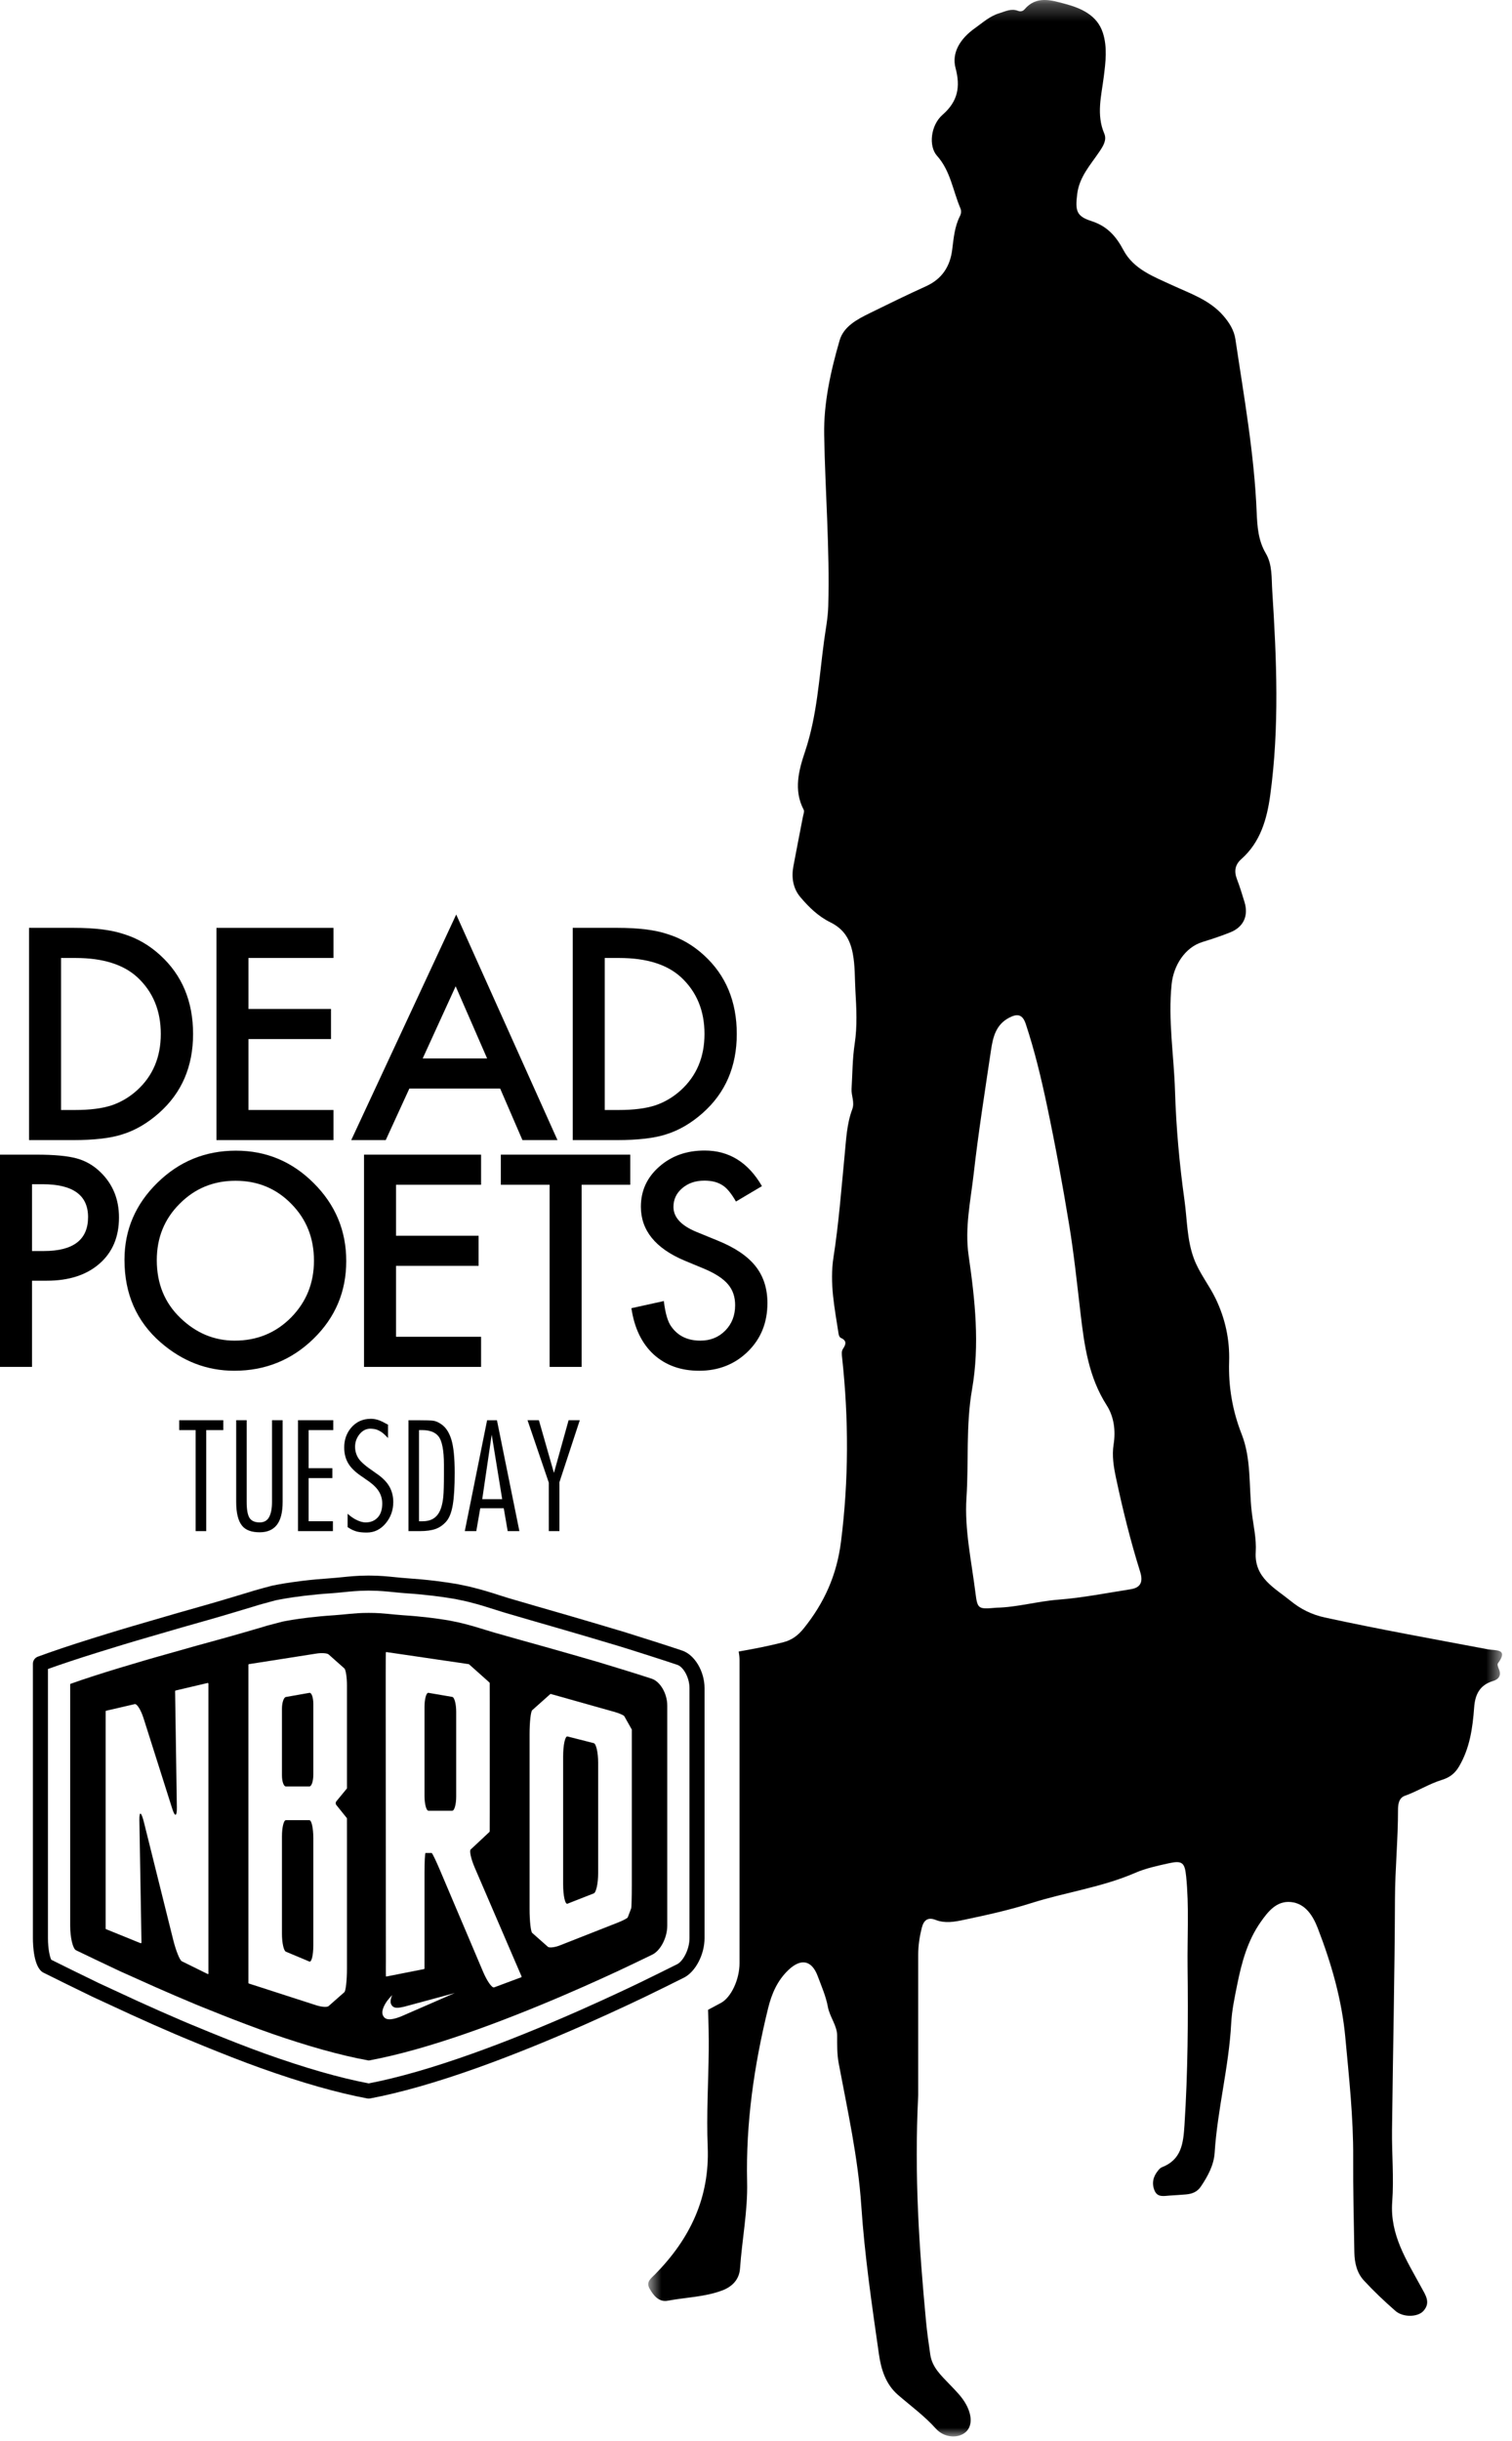 <?xml version="1.0" encoding="UTF-8"?>
<svg width="88px" height="142px" viewBox="0 0 88 142" version="1.1" xmlns="http://www.w3.org/2000/svg" xmlns:xlink="http://www.w3.org/1999/xlink">
    <!-- Generator: Sketch 42 (36781) - http://www.bohemiancoding.com/sketch -->
    <title>sticker_deadpoets_black</title>
    <desc>Created with Sketch.</desc>
    <defs>
        <polygon id="path-1" points="0.729 0.268 50.423 0.268 50.423 142 0.729 142 0.729 0.268"></polygon>
    </defs>
    <g id="Page-1" stroke="none" stroke-width="1" fill="none" fill-rule="evenodd">
        <g id="stickers-white" transform="translate(-557, -189)">
            <g id="sticker_deadpoets_black" transform="translate(557, 188)">
                <path d="M3.552,65.57 L4.392,65.57 C5.229,65.57 5.924,65.483 6.479,65.306 C7.033,65.121 7.534,64.825 7.982,64.419 C8.899,63.583 9.358,62.492 9.358,61.148 C9.358,59.794 8.905,58.697 7.998,57.853 C7.183,57.102 5.98,56.727 4.392,56.727 L3.552,56.727 L3.552,65.57 Z M1.689,67.322 L1.689,54.974 L4.28,54.974 C5.522,54.974 6.502,55.097 7.222,55.343 C7.995,55.583 8.697,55.99 9.325,56.566 C10.6,57.728 11.237,59.257 11.237,61.148 C11.237,63.047 10.573,64.582 9.245,65.754 C8.579,66.341 7.881,66.749 7.151,66.978 C6.468,67.207 5.5,67.322 4.247,67.322 L1.689,67.322 Z" id="Fill-1" fill="#000000"></path>
                <polygon id="Fill-3" fill="#000000" points="19.41 56.726 14.46 56.726 14.46 59.693 19.265 59.693 19.265 61.444 14.46 61.444 14.46 65.57 19.41 65.57 19.41 67.322 12.597 67.322 12.597 54.975 19.41 54.975"></polygon>
                <path d="M28.351,62.572 L26.52,58.374 L24.601,62.572 L28.351,62.572 Z M29.11,64.323 L23.825,64.323 L22.45,67.322 L20.442,67.322 L26.552,54.199 L32.446,67.322 L30.407,67.322 L29.11,64.323 Z" id="Fill-5" fill="#000000"></path>
                <path d="M35.196,65.57 L36.036,65.57 C36.873,65.57 37.568,65.483 38.123,65.306 C38.677,65.121 39.178,64.825 39.626,64.419 C40.543,63.583 41.002,62.492 41.002,61.148 C41.002,59.794 40.549,58.697 39.642,57.853 C38.827,57.102 37.624,56.727 36.036,56.727 L35.196,56.727 L35.196,65.57 Z M33.333,67.322 L33.333,54.974 L35.924,54.974 C37.166,54.974 38.146,55.097 38.866,55.343 C39.639,55.583 40.341,55.99 40.969,56.566 C42.244,57.728 42.881,59.257 42.881,61.148 C42.881,63.047 42.217,64.582 40.889,65.754 C40.223,66.341 39.525,66.749 38.795,66.978 C38.112,67.207 37.144,67.322 35.891,67.322 L33.333,67.322 Z" id="Fill-7" fill="#000000"></path>
                <path d="M1.863,73.774 L2.558,73.774 C4.27,73.774 5.126,73.116 5.126,71.799 C5.126,70.524 4.243,69.888 2.478,69.888 L1.863,69.888 L1.863,73.774 Z M1.863,75.501 L1.863,80.515 L0,80.515 L0,68.168 L2.111,68.168 C3.145,68.168 3.926,68.24 4.454,68.384 C4.987,68.528 5.456,68.8 5.861,69.2 C6.57,69.893 6.925,70.767 6.925,71.823 C6.925,72.953 6.547,73.849 5.789,74.51 C5.032,75.171 4.011,75.501 2.726,75.501 L1.863,75.501 Z" id="Fill-9" fill="#000000"></path>
                <path d="M9.125,74.305 C9.125,75.669 9.583,76.79 10.5,77.669 C11.412,78.548 12.465,78.987 13.659,78.987 C14.954,78.987 16.047,78.54 16.937,77.645 C17.828,76.74 18.273,75.637 18.273,74.337 C18.273,73.021 17.833,71.919 16.953,71.029 C16.079,70.135 14.997,69.687 13.707,69.687 C12.422,69.687 11.337,70.135 10.452,71.029 C9.567,71.913 9.125,73.005 9.125,74.305 M7.245,74.285 C7.245,72.547 7.883,71.055 9.156,69.807 C10.426,68.559 11.95,67.936 13.73,67.936 C15.49,67.936 16.999,68.565 18.257,69.823 C19.521,71.081 20.152,72.593 20.152,74.357 C20.152,76.132 19.518,77.638 18.249,78.875 C16.975,80.117 15.437,80.739 13.635,80.739 C12.041,80.739 10.609,80.187 9.341,79.083 C7.943,77.862 7.245,76.263 7.245,74.285" id="Fill-11" fill="#000000"></path>
                <polygon id="Fill-13" fill="#000000" points="27.999 69.919 23.049 69.919 23.049 72.886 27.854 72.886 27.854 74.637 23.049 74.637 23.049 78.763 27.999 78.763 27.999 80.515 21.186 80.515 21.186 68.168 27.999 68.168"></polygon>
                <polygon id="Fill-15" fill="#000000" points="33.852 69.919 33.852 80.515 31.988 80.515 31.988 69.919 29.149 69.919 29.149 68.168 36.682 68.168 36.682 69.919"></polygon>
                <path d="M44.346,69.999 L42.834,70.895 C42.552,70.404 42.283,70.084 42.027,69.935 C41.76,69.765 41.416,69.679 40.995,69.679 C40.478,69.679 40.048,69.826 39.707,70.119 C39.367,70.407 39.196,70.77 39.196,71.207 C39.196,71.811 39.644,72.296 40.539,72.664 L41.771,73.168 C42.773,73.574 43.506,74.068 43.97,74.653 C44.434,75.237 44.665,75.953 44.665,76.801 C44.665,77.937 44.286,78.876 43.53,79.618 C42.768,80.365 41.822,80.739 40.691,80.739 C39.619,80.739 38.735,80.42 38.036,79.783 C37.349,79.146 36.919,78.251 36.748,77.1 L38.636,76.684 C38.721,77.409 38.87,77.911 39.083,78.187 C39.468,78.721 40.028,78.987 40.763,78.987 C41.344,78.987 41.826,78.793 42.21,78.404 C42.594,78.015 42.786,77.522 42.786,76.926 C42.786,76.686 42.753,76.466 42.686,76.267 C42.619,76.066 42.516,75.883 42.374,75.715 C42.233,75.547 42.05,75.39 41.826,75.244 C41.603,75.097 41.336,74.957 41.027,74.824 L39.835,74.329 C38.146,73.615 37.3,72.57 37.3,71.196 C37.3,70.269 37.655,69.494 38.364,68.871 C39.073,68.242 39.955,67.928 41.011,67.928 C42.435,67.928 43.546,68.618 44.346,69.999" id="Fill-17" fill="#000000"></path>
                <polygon id="Fill-19" fill="#000000" points="12.997 84.192 12.004 84.192 12.004 90.068 11.386 90.068 11.386 84.192 10.431 84.192 10.431 83.617 12.997 83.617"></polygon>
                <path d="M16.45,88.366 C16.45,88.971 16.338,89.417 16.114,89.705 C15.889,89.992 15.556,90.136 15.113,90.136 C14.65,90.136 14.313,90.015 14.105,89.773 C13.865,89.495 13.746,89.024 13.746,88.359 L13.746,83.617 L14.357,83.617 L14.357,88.365 C14.357,88.819 14.413,89.132 14.525,89.303 C14.638,89.475 14.833,89.561 15.113,89.561 C15.368,89.561 15.552,89.458 15.663,89.251 C15.775,89.044 15.831,88.751 15.831,88.372 L15.831,83.617 L16.45,83.617 L16.45,88.366 Z" id="Fill-21" fill="#000000"></path>
                <polygon id="Fill-23" fill="#000000" points="19.398 84.192 17.962 84.192 17.962 86.408 19.344 86.408 19.344 86.983 17.962 86.983 17.962 89.493 19.376 89.493 19.376 90.068 17.343 90.068 17.343 83.617 19.398 83.617"></polygon>
                <path d="M22.889,88.374 C22.889,88.843 22.746,89.251 22.461,89.599 C22.16,89.967 21.789,90.151 21.346,90.151 C21.107,90.151 20.913,90.131 20.766,90.091 C20.618,90.051 20.481,89.991 20.353,89.911 L20.231,89.835 L20.231,89.055 L20.307,89.122 C20.429,89.226 20.554,89.313 20.682,89.382 C20.901,89.501 21.102,89.561 21.285,89.561 C21.571,89.561 21.802,89.467 21.98,89.278 C22.159,89.089 22.247,88.816 22.247,88.458 C22.247,88.166 22.16,87.902 21.988,87.666 C21.835,87.459 21.596,87.25 21.27,87.039 L21.132,86.94 C20.766,86.704 20.498,86.464 20.33,86.223 C20.131,85.936 20.033,85.596 20.033,85.203 C20.033,84.76 20.164,84.38 20.429,84.062 C20.725,83.71 21.112,83.534 21.59,83.534 C21.753,83.534 21.921,83.567 22.095,83.632 C22.212,83.678 22.339,83.741 22.477,83.821 L22.583,83.874 L22.583,84.653 L22.431,84.5 C22.324,84.393 22.219,84.311 22.118,84.254 C21.991,84.183 21.877,84.141 21.778,84.128 C21.678,84.115 21.606,84.109 21.56,84.109 C21.311,84.109 21.099,84.216 20.926,84.43 C20.753,84.645 20.666,84.888 20.666,85.16 C20.666,85.407 20.733,85.633 20.865,85.837 C20.997,86.041 21.3,86.302 21.774,86.62 L21.866,86.687 C22.202,86.91 22.452,87.146 22.615,87.398 C22.797,87.681 22.889,88.006 22.889,88.374" id="Fill-25" fill="#000000"></path>
                <path d="M25.837,86.726 L25.837,86.211 C25.837,85.36 25.728,84.803 25.509,84.54 C25.316,84.309 25.005,84.192 24.577,84.192 L24.386,84.192 L24.386,89.494 L24.6,89.494 C24.997,89.494 25.292,89.36 25.485,89.093 C25.649,88.871 25.753,88.531 25.799,88.072 C25.824,87.825 25.837,87.376 25.837,86.726 M26.464,86.681 C26.464,87.477 26.427,88.096 26.353,88.537 C26.279,88.978 26.152,89.301 25.975,89.505 C25.796,89.709 25.59,89.854 25.356,89.94 C25.121,90.025 24.814,90.068 24.432,90.068 L23.774,90.068 L23.774,83.618 L24.279,83.618 C24.777,83.618 25.095,83.628 25.23,83.648 C25.364,83.668 25.514,83.734 25.677,83.845 C25.941,84.021 26.139,84.32 26.269,84.741 C26.399,85.162 26.464,85.808 26.464,86.681" id="Fill-27" fill="#000000"></path>
                <path d="M29.228,88.208 L28.618,84.457 L28.067,88.208 L29.228,88.208 Z M30.229,90.068 L29.548,90.068 L29.319,88.737 L27.951,88.737 L27.721,90.068 L27.051,90.068 L28.35,83.618 L28.923,83.618 L30.229,90.068 Z" id="Fill-29" fill="#000000"></path>
                <polygon id="Fill-31" fill="#000000" points="33.744 83.617 32.559 87.224 32.559 90.068 31.941 90.068 31.94 87.247 30.703 83.617 31.365 83.618 32.24 86.682 33.093 83.617"></polygon>
                <g id="Group-35" transform="translate(37, 0.732)">
                    <mask id="mask-2" fill="white">
                        <use xlink:href="#path-1"></use>
                    </mask>
                    <g id="Clip-34"></g>
                    <path d="M28.801,92.718 C27.407,92.935 26.017,93.213 24.614,93.322 C23.379,93.417 22.185,93.768 20.996,93.791 C19.943,93.88 19.892,93.886 19.774,92.942 C19.544,91.097 19.129,89.229 19.249,87.401 C19.386,85.3 19.21,83.176 19.573,81.097 C20.03,78.478 19.748,75.891 19.375,73.308 C19.142,71.694 19.489,70.135 19.668,68.565 C19.94,66.161 20.32,63.769 20.675,61.374 C20.787,60.617 20.953,59.874 21.739,59.467 C22.231,59.212 22.519,59.285 22.702,59.838 C23.218,61.393 23.599,62.985 23.936,64.582 C24.422,66.883 24.846,69.199 25.227,71.52 C25.506,73.221 25.686,74.939 25.886,76.651 C26.106,78.523 26.355,80.368 27.411,82.017 C27.833,82.676 27.942,83.487 27.813,84.296 C27.709,84.95 27.817,85.597 27.951,86.233 C28.342,88.072 28.792,89.896 29.355,91.69 C29.534,92.262 29.416,92.622 28.801,92.718 M50.18,97.027 C50.83,96.156 50.016,96.29 49.606,96.213 C46.432,95.614 43.253,95.045 40.097,94.358 C39.345,94.194 38.701,93.872 38.124,93.402 C37.191,92.641 35.992,92.058 36.085,90.555 C36.134,89.764 35.942,88.994 35.852,88.217 C35.678,86.707 35.836,85.151 35.265,83.695 C34.733,82.338 34.491,80.94 34.536,79.481 C34.576,78.207 34.316,76.994 33.762,75.832 C33.376,75.022 32.797,74.329 32.482,73.471 C32.077,72.37 32.096,71.222 31.939,70.094 C31.644,67.983 31.451,65.848 31.387,63.733 C31.324,61.661 30.972,59.595 31.192,57.504 C31.302,56.45 31.952,55.384 32.98,55.066 C33.534,54.895 34.088,54.714 34.625,54.495 C35.382,54.185 35.672,53.53 35.432,52.744 C35.295,52.294 35.158,51.843 34.99,51.405 C34.817,50.951 34.879,50.57 35.243,50.246 C36.361,49.259 36.738,47.912 36.928,46.528 C37.47,42.572 37.301,38.599 37.046,34.633 C36.999,33.903 37.06,33.117 36.672,32.461 C36.228,31.708 36.174,30.893 36.14,30.072 C36.001,26.678 35.399,23.343 34.901,19.994 C34.823,19.478 34.548,19.038 34.2,18.636 C33.401,17.714 32.278,17.347 31.225,16.859 C30.144,16.359 28.978,15.935 28.385,14.817 C27.95,13.998 27.429,13.418 26.516,13.126 C25.634,12.843 25.58,12.512 25.693,11.567 C25.813,10.557 26.462,9.869 26.983,9.095 C27.204,8.767 27.431,8.414 27.269,8.036 C26.798,6.936 27.102,5.836 27.239,4.748 C27.35,3.876 27.457,3.002 27.185,2.17 C26.849,1.146 25.928,0.743 24.98,0.49 C24.172,0.274 23.315,0.005 22.626,0.815 C22.531,0.926 22.385,0.951 22.253,0.9 C21.856,0.744 21.522,0.928 21.155,1.039 C20.599,1.208 20.203,1.581 19.748,1.903 C18.903,2.501 18.372,3.318 18.615,4.231 C18.905,5.32 18.749,6.167 17.861,6.943 C17.154,7.56 17.038,8.776 17.535,9.331 C18.322,10.208 18.457,11.356 18.893,12.377 C18.956,12.524 18.947,12.687 18.871,12.836 C18.557,13.45 18.504,14.123 18.419,14.792 C18.295,15.776 17.822,16.501 16.889,16.923 C15.787,17.422 14.699,17.954 13.613,18.488 C12.88,18.849 12.1,19.258 11.864,20.075 C11.347,21.864 10.934,23.708 10.968,25.567 C11.027,28.882 11.298,32.191 11.206,35.514 C11.187,36.218 11.051,36.885 10.96,37.564 C10.671,39.712 10.558,41.883 9.859,43.973 C9.497,45.052 9.17,46.224 9.777,47.375 C9.828,47.47 9.759,47.634 9.734,47.764 C9.548,48.734 9.353,49.701 9.174,50.672 C9.055,51.32 9.158,51.953 9.581,52.454 C10.071,53.033 10.615,53.568 11.319,53.916 C12.058,54.282 12.455,54.826 12.629,55.715 C12.774,56.458 12.743,57.177 12.786,57.903 C12.845,58.929 12.901,59.957 12.743,60.991 C12.612,61.853 12.614,62.736 12.562,63.609 C12.538,64.008 12.757,64.389 12.6,64.804 C12.281,65.655 12.248,66.556 12.16,67.449 C11.967,69.435 11.818,71.429 11.511,73.398 C11.272,74.929 11.583,76.383 11.807,77.861 C11.82,77.944 11.865,78.061 11.928,78.089 C12.276,78.243 12.256,78.448 12.068,78.722 C11.963,78.875 11.992,79.064 12.012,79.246 C12.401,82.819 12.399,86.376 11.946,89.957 C11.699,91.901 10.972,93.512 9.777,94.995 C9.449,95.4 9.096,95.67 8.588,95.801 C7.73,96.021 6.863,96.188 5.992,96.34 C6.021,96.502 6.041,96.666 6.041,96.83 L6.041,98.655 L6.041,102.102 L6.041,103.927 L6.041,107.375 L6.041,109.199 L6.041,112.647 L6.041,114.471 C6.041,115.419 5.555,116.458 4.961,116.78 C4.761,116.888 4.494,117.031 4.209,117.183 C4.237,117.974 4.258,118.766 4.249,119.561 C4.228,121.423 4.113,123.289 4.189,125.147 C4.31,128.116 3.154,130.509 1.13,132.564 C0.887,132.81 0.583,133.003 0.807,133.403 C1.036,133.813 1.359,134.198 1.858,134.105 C2.913,133.906 4.003,133.892 5.027,133.51 C5.641,133.282 6.027,132.847 6.07,132.23 C6.186,130.551 6.523,128.888 6.483,127.202 C6.403,123.765 6.891,120.402 7.708,117.077 C7.914,116.239 8.25,115.466 8.898,114.855 C9.622,114.173 10.247,114.297 10.591,115.22 C10.81,115.809 11.071,116.395 11.182,117.006 C11.291,117.602 11.721,118.097 11.723,118.677 C11.724,119.217 11.712,119.752 11.811,120.281 C12.327,123.034 12.939,125.77 13.128,128.578 C13.322,131.466 13.741,134.329 14.151,137.192 C14.28,138.097 14.545,138.959 15.261,139.581 C16.006,140.226 16.801,140.802 17.468,141.546 C17.955,142.088 18.752,142.123 19.184,141.765 C19.577,141.44 19.597,140.826 19.238,140.156 C18.991,139.694 18.618,139.338 18.262,138.964 C17.785,138.463 17.253,137.984 17.144,137.245 C17.046,136.58 16.952,135.913 16.89,135.244 C16.499,131.063 16.205,126.878 16.44,122.156 C16.44,119.778 16.439,116.883 16.44,113.987 C16.44,113.446 16.521,112.915 16.656,112.39 C16.768,111.955 17.017,111.782 17.451,111.951 C18.004,112.166 18.541,112.067 19.102,111.948 C20.417,111.67 21.728,111.385 23.011,110.977 C25.017,110.341 27.125,110.059 29.075,109.213 C29.687,108.948 30.358,108.806 31.012,108.66 C31.816,108.481 31.954,108.621 32.035,109.421 C32.212,111.168 32.098,112.919 32.118,114.668 C32.155,117.742 32.136,120.813 31.938,123.885 C31.869,124.95 31.768,125.899 30.619,126.343 C30.54,126.373 30.472,126.449 30.415,126.516 C30.115,126.87 30.015,127.277 30.2,127.706 C30.375,128.11 30.752,128.008 31.083,127.987 C31.398,127.968 31.711,127.947 32.024,127.921 C32.372,127.891 32.677,127.779 32.886,127.47 C33.295,126.868 33.647,126.216 33.694,125.497 C33.857,122.964 34.525,120.498 34.657,117.96 C34.697,117.202 34.86,116.447 35.01,115.7 C35.268,114.424 35.605,113.172 36.367,112.083 C36.802,111.462 37.299,110.832 38.128,110.912 C38.983,110.994 39.422,111.728 39.695,112.433 C40.488,114.484 41.098,116.6 41.3,118.794 C41.514,121.116 41.77,123.438 41.757,125.779 C41.747,127.618 41.792,129.459 41.825,131.298 C41.836,131.893 41.969,132.484 42.377,132.925 C42.955,133.55 43.575,134.139 44.217,134.699 C44.652,135.08 45.508,135.069 45.84,134.704 C46.287,134.213 45.969,133.782 45.713,133.309 C44.871,131.756 43.884,130.269 44.029,128.345 C44.132,126.963 44.001,125.564 44.017,124.173 C44.069,119.684 44.172,115.197 44.189,110.708 C44.196,108.977 44.369,107.257 44.366,105.528 C44.366,105.206 44.428,104.851 44.764,104.732 C45.504,104.47 46.174,104.036 46.913,103.809 C47.396,103.661 47.69,103.416 47.924,103.016 C48.544,101.958 48.711,100.785 48.797,99.593 C48.849,98.863 49.11,98.294 49.877,98.063 C50.23,97.957 50.403,97.731 50.23,97.343 C50.187,97.246 50.135,97.087 50.18,97.027" id="Fill-33" fill="#000000" mask="url(#mask-2)"></path>
                </g>
                <path d="M26.321,99.712 C26.194,99.69 25.987,99.655 25.86,99.633 C25.733,99.611 25.526,99.576 25.399,99.554 C25.272,99.532 25.065,99.497 24.938,99.475 C24.811,99.454 24.707,99.824 24.707,100.298 L24.707,102.023 L24.707,103.747 L24.707,105.471 C24.707,105.945 24.811,106.334 24.938,106.334 L25.399,106.334 L25.86,106.334 L26.321,106.334 C26.448,106.334 26.551,105.963 26.551,105.511 L26.551,103.865 L26.551,102.22 L26.551,100.574 C26.551,100.122 26.448,99.733 26.321,99.712" id="Fill-36" fill="#000000"></path>
                <path d="M16.638,104.922 L17.095,104.922 L17.551,104.922 L18.007,104.922 C18.133,104.922 18.236,104.613 18.236,104.236 L18.236,102.864 L18.236,101.493 L18.236,100.121 C18.236,99.744 18.133,99.453 18.007,99.476 C17.882,99.498 17.677,99.534 17.551,99.556 C17.425,99.578 17.22,99.614 17.095,99.637 C16.969,99.659 16.763,99.695 16.638,99.717 C16.513,99.739 16.41,100.048 16.41,100.403 L16.41,101.694 L16.41,102.985 L16.41,104.276 C16.41,104.631 16.513,104.922 16.638,104.922" id="Fill-38" fill="#000000"></path>
                <path d="M18.007,106.882 L17.551,106.882 L17.094,106.882 L16.638,106.882 C16.512,106.882 16.41,107.307 16.41,107.826 L16.41,109.715 L16.41,111.603 L16.41,113.492 C16.41,114.011 16.512,114.479 16.638,114.532 C16.763,114.585 16.969,114.671 17.094,114.724 C17.22,114.776 17.425,114.862 17.551,114.915 C17.676,114.968 17.882,115.054 18.007,115.107 C18.132,115.159 18.236,114.735 18.236,114.162 L18.236,112.082 L18.236,110.002 L18.236,107.922 C18.236,107.35 18.132,106.882 18.007,106.882" id="Fill-40" fill="#000000"></path>
                <path d="M22.461,115.637 C22.461,115.657 22.461,115.658 22.461,115.637" id="Fill-42" fill="#000000"></path>
                <path d="M34.558,102.402 C34.418,102.366 34.189,102.308 34.049,102.272 C33.909,102.236 33.68,102.178 33.539,102.143 C33.399,102.107 33.17,102.049 33.03,102.013 C32.89,101.978 32.775,102.505 32.775,103.185 L32.775,105.658 L32.775,108.131 L32.775,110.604 C32.775,111.284 32.89,111.796 33.03,111.741 C33.17,111.686 33.399,111.596 33.539,111.541 C33.68,111.486 33.909,111.397 34.049,111.341 C34.189,111.287 34.418,111.197 34.558,111.142 C34.698,111.087 34.813,110.56 34.813,109.97 L34.813,107.826 L34.813,105.682 L34.813,103.539 C34.813,102.949 34.698,102.438 34.558,102.402" id="Fill-44" fill="#000000"></path>
                <path d="M36.772,102.941 L36.772,105.445 L36.772,105.516 L36.772,108.02 L36.772,108.09 L36.772,110.595 L36.772,110.665 C36.772,111.354 36.756,111.957 36.738,112.006 C36.719,112.054 36.689,112.134 36.67,112.183 C36.652,112.232 36.621,112.312 36.603,112.36 C36.584,112.409 36.554,112.489 36.535,112.537 C36.517,112.586 36.251,112.725 35.943,112.846 C35.637,112.966 35.135,113.164 34.828,113.285 C34.521,113.406 34.019,113.603 33.712,113.724 C33.406,113.845 32.904,114.043 32.597,114.163 C32.29,114.284 31.971,114.322 31.887,114.248 C31.803,114.174 31.667,114.053 31.583,113.979 C31.499,113.904 31.362,113.783 31.278,113.709 C31.195,113.635 31.058,113.514 30.974,113.44 C30.891,113.366 30.822,112.741 30.822,112.053 L30.822,111.386 L30.822,108.882 L30.822,108.215 L30.822,105.711 L30.822,105.045 L30.822,102.54 L30.822,101.874 C30.822,101.185 30.891,100.561 30.974,100.486 C31.058,100.411 31.195,100.289 31.278,100.215 C31.362,100.14 31.499,100.018 31.583,99.943 C31.666,99.869 31.803,99.747 31.887,99.672 C31.971,99.598 32.039,99.537 32.039,99.537 L32.04,99.537 C32.04,99.537 32.278,99.604 32.569,99.685 C32.86,99.767 33.336,99.901 33.627,99.983 C33.918,100.065 34.395,100.199 34.686,100.281 C34.977,100.363 35.454,100.497 35.745,100.579 C36.036,100.661 36.301,100.776 36.335,100.835 C36.368,100.894 36.422,100.99 36.455,101.049 C36.488,101.108 36.543,101.204 36.576,101.263 C36.609,101.322 36.664,101.419 36.697,101.478 C36.73,101.536 36.757,101.585 36.757,101.585 C36.759,101.587 36.76,101.588 36.761,101.589 C36.762,101.59 36.766,101.596 36.767,101.597 C36.767,101.599 36.77,101.604 36.77,101.606 C36.771,101.608 36.772,101.614 36.772,101.615 L36.772,102.871 L36.772,102.941 Z M30.355,115.998 C30.355,116 30.352,116.006 30.351,116.008 C30.35,116.01 30.346,116.015 30.344,116.017 C30.343,116.018 30.338,116.022 30.336,116.023 C30.335,116.024 30.328,116.027 30.327,116.027 C30.325,116.028 30.318,116.029 30.316,116.03 C30.314,116.03 30.212,116.067 30.09,116.113 C29.968,116.158 29.769,116.233 29.647,116.278 C29.524,116.324 29.324,116.398 29.203,116.444 C29.081,116.489 28.88,116.564 28.758,116.609 C28.636,116.655 28.348,116.248 28.117,115.704 C27.887,115.161 27.509,114.272 27.279,113.729 C27.048,113.186 26.671,112.297 26.44,111.754 C26.21,111.211 25.833,110.321 25.602,109.778 C25.372,109.235 25.156,108.791 25.123,108.791 L25.004,108.791 L24.885,108.791 L24.766,108.791 C24.733,108.791 24.707,109.315 24.707,109.956 L24.707,112.286 L24.707,112.57 L24.707,112.581 L24.707,112.866 L24.707,114.338 C24.707,114.979 24.707,115.507 24.706,115.509 C24.706,115.511 24.705,115.516 24.704,115.518 C24.703,115.519 24.701,115.524 24.7,115.525 C24.699,115.527 24.696,115.531 24.695,115.532 C24.694,115.534 24.689,115.538 24.689,115.539 C24.687,115.54 24.683,115.543 24.681,115.543 C24.68,115.544 24.674,115.546 24.673,115.546 C24.671,115.546 24.666,115.547 24.664,115.548 C24.663,115.548 24.54,115.572 24.39,115.602 C24.241,115.631 23.997,115.679 23.848,115.709 C23.699,115.738 23.455,115.787 23.306,115.816 C23.157,115.846 22.913,115.894 22.764,115.923 C22.615,115.953 22.488,115.977 22.487,115.977 C22.485,115.976 22.48,115.975 22.479,115.975 C22.477,115.974 22.472,115.972 22.47,115.971 C22.469,115.97 22.464,115.967 22.463,115.966 C22.462,115.965 22.459,115.901 22.459,115.828 C22.458,115.754 22.458,115.479 22.458,115.397 C22.458,115.316 22.459,115.138 22.459,115.147 C22.459,115.155 22.46,115.395 22.46,115.587 L22.46,114.712 L22.459,113.9 C22.458,113.212 22.458,113.129 22.457,112.441 L22.456,110.066 C22.455,109.378 22.454,108.251 22.454,107.562 L22.452,105.188 C22.452,104.499 22.451,103.372 22.451,102.683 L22.449,100.309 C22.449,99.62 22.448,98.435 22.449,98.261 C22.449,98.087 22.45,97.605 22.451,97.522 C22.451,97.438 22.454,97.227 22.454,97.201 C22.455,97.174 22.458,97.12 22.459,97.119 C22.46,97.118 22.464,97.114 22.465,97.113 C22.467,97.112 22.472,97.109 22.473,97.108 C22.475,97.108 22.48,97.106 22.481,97.105 C22.483,97.105 22.488,97.104 22.49,97.104 C22.491,97.104 22.762,97.143 23.09,97.191 C23.418,97.239 23.956,97.318 24.284,97.366 C24.613,97.414 25.15,97.493 25.479,97.542 C25.807,97.589 26.345,97.669 26.673,97.716 C27.002,97.765 27.274,97.805 27.275,97.806 C27.277,97.807 27.282,97.808 27.283,97.809 C27.285,97.809 27.289,97.811 27.291,97.812 C27.292,97.812 27.297,97.814 27.298,97.815 C27.299,97.815 27.368,97.875 27.449,97.948 C27.531,98.021 27.665,98.14 27.746,98.213 C27.828,98.286 27.961,98.405 28.043,98.478 C28.125,98.551 28.258,98.67 28.34,98.743 C28.422,98.816 28.49,98.88 28.491,98.881 C28.492,98.883 28.494,98.888 28.495,98.89 C28.496,98.891 28.498,98.897 28.499,98.898 C28.5,98.899 28.501,98.905 28.502,98.907 C28.503,98.908 28.504,99.395 28.504,99.987 L28.504,102.143 L28.504,104.298 L28.504,106.453 C28.504,107.046 28.502,107.535 28.501,107.537 C28.501,107.538 28.499,107.544 28.498,107.545 C28.497,107.546 28.495,107.551 28.494,107.553 C28.494,107.554 28.491,107.56 28.491,107.561 C28.49,107.563 28.419,107.63 28.333,107.71 C28.247,107.791 28.106,107.922 28.02,108.003 C27.934,108.083 27.793,108.214 27.708,108.295 C27.622,108.375 27.481,108.506 27.395,108.587 C27.309,108.667 27.414,109.14 27.628,109.638 C27.842,110.135 28.193,110.949 28.407,111.447 C28.621,111.944 28.972,112.759 29.186,113.256 C29.4,113.754 29.751,114.568 29.965,115.066 C30.179,115.564 30.355,115.97 30.355,115.97 C30.356,115.974 30.356,115.975 30.356,115.977 C30.356,115.979 30.357,115.986 30.357,115.988 C30.357,115.99 30.356,115.996 30.355,115.998 L30.355,115.998 Z M23.334,118.303 C22.991,118.437 22.474,118.603 22.31,118.279 C22.183,118.088 22.281,117.796 22.452,117.515 C22.562,117.336 22.678,117.222 22.821,117.056 C22.763,117.233 22.633,117.523 22.868,117.725 C23.023,117.833 23.2,117.804 23.529,117.732 L26.471,116.937 L23.334,118.303 Z M20.193,100.75 L20.193,102.457 L20.193,104.165 L20.193,105.018 L20.193,105.024 C20.193,105.025 20.192,105.03 20.192,105.031 C20.191,105.032 20.19,105.037 20.189,105.038 C20.189,105.039 20.186,105.044 20.185,105.045 C20.185,105.046 20.145,105.094 20.097,105.152 C20.049,105.211 19.971,105.306 19.923,105.364 C19.875,105.422 19.796,105.517 19.749,105.575 C19.701,105.633 19.623,105.729 19.575,105.787 C19.527,105.845 19.527,105.941 19.575,106.001 C19.623,106.06 19.701,106.157 19.749,106.216 C19.796,106.276 19.875,106.373 19.922,106.432 C19.97,106.492 20.048,106.589 20.096,106.648 C20.144,106.708 20.185,106.76 20.185,106.76 L20.187,106.767 C20.188,106.77 20.189,106.774 20.19,106.776 C20.19,106.777 20.192,106.782 20.192,106.783 C20.193,106.784 20.193,107.346 20.193,108.032 L20.193,110.524 L20.193,113.017 L20.193,115.509 C20.193,116.194 20.125,116.816 20.041,116.89 C19.957,116.964 19.819,117.085 19.735,117.159 C19.651,117.233 19.513,117.355 19.429,117.429 C19.345,117.503 19.208,117.624 19.124,117.698 C19.04,117.772 18.719,117.752 18.412,117.652 C18.105,117.553 17.602,117.391 17.294,117.292 C16.987,117.192 16.484,117.03 16.177,116.931 C15.87,116.832 15.367,116.669 15.06,116.57 C14.752,116.471 14.497,116.389 14.495,116.389 C14.494,116.389 14.488,116.388 14.487,116.387 C14.485,116.386 14.48,116.384 14.479,116.383 C14.478,116.382 14.473,116.379 14.472,116.379 C14.471,116.377 14.467,116.373 14.466,116.372 C14.465,116.371 14.462,116.366 14.461,116.364 C14.46,116.363 14.459,116.358 14.458,116.357 C14.458,116.355 14.457,116.349 14.457,116.348 L14.457,115.092 L14.457,112.973 L14.457,110.468 L14.457,108.349 L14.457,105.844 L14.457,103.725 L14.457,101.22 L14.457,99.101 L14.457,97.843 C14.457,97.841 14.458,97.836 14.459,97.835 C14.46,97.833 14.461,97.828 14.462,97.827 C14.463,97.825 14.466,97.82 14.467,97.819 C14.469,97.818 14.473,97.815 14.474,97.814 C14.475,97.813 14.48,97.81 14.481,97.809 C14.483,97.808 14.488,97.806 14.489,97.806 C14.491,97.805 14.497,97.804 14.498,97.804 C14.5,97.804 14.752,97.765 15.06,97.716 C15.367,97.669 15.87,97.589 16.177,97.542 C16.484,97.493 16.987,97.414 17.294,97.366 C17.602,97.318 18.105,97.239 18.412,97.191 C18.719,97.143 19.04,97.165 19.124,97.239 C19.208,97.314 19.345,97.436 19.429,97.51 C19.513,97.585 19.651,97.707 19.735,97.781 C19.819,97.856 19.957,97.978 20.041,98.053 C20.125,98.127 20.193,98.572 20.193,99.042 L20.193,100.75 Z M12.136,115.799 C12.135,115.801 12.133,115.808 12.132,115.81 C12.131,115.812 12.127,115.817 12.126,115.819 C12.124,115.82 12.119,115.825 12.117,115.827 C12.115,115.828 12.109,115.831 12.107,115.832 C12.105,115.833 12.098,115.834 12.096,115.834 C12.094,115.834 11.995,115.786 11.876,115.728 C11.757,115.669 11.563,115.573 11.444,115.514 C11.325,115.456 11.131,115.36 11.012,115.301 C10.893,115.242 10.699,115.147 10.58,115.088 C10.461,115.029 10.236,114.469 10.08,113.842 C9.924,113.216 9.669,112.191 9.513,111.565 C9.357,110.939 9.102,109.914 8.946,109.288 C8.79,108.661 8.535,107.636 8.379,107.01 C8.223,106.384 8.103,106.329 8.112,106.887 C8.122,107.446 8.138,108.36 8.147,108.919 C8.157,109.477 8.172,110.391 8.182,110.95 C8.192,111.509 8.208,112.423 8.217,112.982 C8.227,113.54 8.234,114.001 8.234,114.003 C8.233,114.004 8.232,114.01 8.232,114.011 C8.231,114.013 8.229,114.018 8.228,114.019 C8.227,114.021 8.224,114.025 8.223,114.026 C8.222,114.027 8.217,114.031 8.216,114.032 C8.215,114.033 8.21,114.036 8.209,114.037 C8.208,114.038 8.202,114.04 8.201,114.04 C8.199,114.041 8.194,114.042 8.192,114.042 C8.19,114.042 8.077,113.996 7.939,113.941 C7.802,113.884 7.578,113.794 7.44,113.737 C7.303,113.682 7.079,113.59 6.941,113.535 C6.804,113.479 6.58,113.388 6.442,113.332 C6.305,113.276 6.189,113.231 6.187,113.23 C6.186,113.23 6.18,113.229 6.179,113.228 C6.177,113.228 6.172,113.225 6.171,113.225 C6.169,113.224 6.165,113.22 6.164,113.219 C6.163,113.218 6.159,113.214 6.158,113.213 L6.153,113.206 C6.152,113.204 6.15,113.199 6.15,113.197 C6.149,113.196 6.148,113.191 6.148,113.189 L6.148,111.934 L6.148,111.281 L6.148,108.777 L6.148,108.124 L6.148,105.62 L6.148,104.967 L6.148,102.462 L6.148,101.81 C6.148,101.121 6.148,100.554 6.149,100.552 C6.149,100.55 6.15,100.545 6.151,100.544 C6.151,100.542 6.153,100.537 6.154,100.536 C6.155,100.534 6.158,100.53 6.16,100.528 C6.161,100.527 6.165,100.524 6.166,100.523 C6.168,100.522 6.172,100.519 6.173,100.518 C6.175,100.517 6.18,100.515 6.182,100.515 C6.183,100.514 6.189,100.513 6.19,100.513 C6.192,100.513 6.299,100.489 6.429,100.459 C6.558,100.429 6.77,100.379 6.9,100.35 C7.029,100.319 7.241,100.271 7.371,100.24 C7.501,100.211 7.712,100.162 7.842,100.131 C7.972,100.102 8.203,100.472 8.356,100.956 C8.51,101.439 8.761,102.23 8.914,102.713 C9.067,103.196 9.318,103.987 9.472,104.471 C9.625,104.954 9.876,105.745 10.029,106.228 C10.183,106.712 10.302,106.672 10.293,106.141 C10.286,105.61 10.272,104.741 10.264,104.21 C10.256,103.679 10.243,102.81 10.235,102.279 C10.227,101.748 10.213,100.878 10.205,100.347 C10.197,99.816 10.191,99.378 10.191,99.376 C10.191,99.375 10.192,99.369 10.193,99.368 C10.193,99.366 10.195,99.361 10.196,99.36 C10.197,99.358 10.201,99.354 10.202,99.353 C10.203,99.352 10.207,99.348 10.208,99.347 C10.209,99.346 10.214,99.343 10.215,99.342 C10.217,99.341 10.222,99.339 10.223,99.339 C10.225,99.338 10.23,99.337 10.232,99.337 C10.233,99.337 10.339,99.313 10.466,99.283 C10.593,99.253 10.802,99.204 10.929,99.173 C11.056,99.144 11.265,99.094 11.392,99.065 C11.519,99.034 11.727,98.985 11.855,98.955 C11.982,98.925 12.09,98.901 12.092,98.901 C12.093,98.901 12.099,98.902 12.1,98.903 C12.102,98.904 12.107,98.906 12.108,98.907 C12.109,98.908 12.114,98.911 12.115,98.912 C12.116,98.913 12.12,98.917 12.121,98.918 C12.122,98.92 12.125,98.924 12.126,98.926 C12.126,98.927 12.128,98.932 12.128,98.934 C12.129,98.935 12.13,98.941 12.13,98.942 L12.13,100.197 L12.13,101.899 L12.13,104.403 L12.13,106.104 L12.13,108.608 L12.13,110.309 L12.13,112.814 L12.13,114.514 L12.13,115.767 L12.131,115.768 L12.131,115.769 L12.132,115.769 L12.132,115.77 C12.134,115.773 12.134,115.774 12.135,115.776 C12.135,115.778 12.137,115.786 12.137,115.788 C12.137,115.79 12.136,115.797 12.136,115.799 L12.136,115.799 Z M37.933,98.654 C37.437,98.486 35.46,97.875 34.852,97.695 C34.244,97.515 32.266,96.951 31.723,96.8 C31.18,96.649 29.516,96.185 28.854,95.994 C28.854,95.994 28.505,95.894 28.278,95.821 C28.051,95.749 27.825,95.68 27.599,95.615 C27.372,95.55 27.146,95.489 26.92,95.434 L26.694,95.379 C26.446,95.328 26.189,95.276 26.122,95.263 L25.898,95.227 C25.674,95.191 25.348,95.143 24.936,95.094 C24.523,95.046 24.026,94.998 23.461,94.961 C22.897,94.924 22.265,94.828 21.583,94.826 L21.552,94.826 L21.521,94.826 C21.511,94.825 21.501,94.825 21.49,94.825 L21.46,94.825 L21.43,94.825 C21.419,94.825 21.409,94.825 21.399,94.826 L21.368,94.826 L21.337,94.826 C20.656,94.828 20.023,94.924 19.459,94.961 C18.894,94.998 18.397,95.046 17.984,95.094 C17.572,95.143 17.246,95.191 17.022,95.227 C16.798,95.263 16.677,95.287 16.677,95.287 L16.452,95.33 C16.206,95.391 15.804,95.496 15.558,95.564 L15.334,95.632 C15.109,95.7 13.542,96.157 12.863,96.341 C12.185,96.525 11.417,96.739 11.417,96.739 C10.753,96.924 9.668,97.23 9.006,97.42 C9.006,97.42 8.038,97.696 6.964,98.023 C5.889,98.349 4.876,98.673 4.085,98.959 L4.085,101.536 L4.085,104.041 L4.085,105.366 L4.085,107.871 L4.085,109.196 L4.085,111.701 L4.085,113.026 C4.085,113.715 4.238,114.356 4.424,114.45 C4.611,114.544 6.372,115.382 6.995,115.674 L9.084,116.609 C9.713,116.889 10.749,117.333 11.385,117.596 C11.385,117.596 13.922,118.645 15.867,119.318 C17.813,119.991 19.75,120.555 21.46,120.863 C23.194,120.546 25.147,119.977 27.101,119.3 C29.055,118.623 31.01,117.84 32.748,117.096 C34.487,116.352 35.961,115.661 35.961,115.661 C36.585,115.369 37.487,114.938 37.965,114.704 C38.443,114.47 38.835,113.715 38.835,113.026 L38.835,111.701 L38.835,109.196 L38.835,107.871 L38.835,105.366 L38.835,104.041 L38.835,101.536 L38.835,100.211 C38.835,99.522 38.429,98.821 37.933,98.654 L37.933,98.654 Z" id="Fill-46" fill="#000000"></path>
                <path d="M2.983,115.002 C3.356,115.19 5.089,116.042 5.743,116.357 L8.033,117.416 C8.725,117.732 9.856,118.233 10.553,118.53 C10.581,118.542 13.356,119.724 15.457,120.475 C17.763,121.298 19.782,121.877 21.46,122.194 C23.16,121.868 25.197,121.282 27.516,120.454 C29.406,119.779 31.485,118.941 33.697,117.965 C35.579,117.134 37.201,116.351 37.217,116.343 C37.9,116.012 38.889,115.525 39.414,115.26 C39.752,115.089 40.129,114.406 40.129,113.747 L40.129,99.204 C40.129,98.568 39.761,97.965 39.431,97.85 C38.902,97.666 36.758,96.981 36.059,96.768 C35.381,96.561 33.2,95.919 32.625,95.754 C32.027,95.582 30.195,95.055 29.466,94.838 C29.466,94.838 29.075,94.722 28.821,94.638 C28.576,94.558 28.331,94.481 28.087,94.408 C27.843,94.336 27.6,94.269 27.358,94.208 L27.109,94.146 C26.854,94.092 26.571,94.033 26.499,94.018 L26.269,93.98 C26.05,93.943 25.691,93.888 25.23,93.832 C24.712,93.77 24.174,93.719 23.632,93.683 C23.412,93.668 23.182,93.645 22.944,93.621 C22.511,93.578 22.062,93.532 21.594,93.532 C21.592,93.532 21.557,93.531 21.555,93.531 L21.494,93.53 L21.447,93.53 L21.4,93.53 C21.399,93.53 21.347,93.531 21.346,93.531 C20.858,93.532 20.41,93.578 19.976,93.621 C19.738,93.645 19.508,93.668 19.288,93.683 C18.746,93.719 18.208,93.77 17.691,93.832 C17.229,93.888 16.871,93.943 16.651,93.98 C16.42,94.018 16.293,94.044 16.288,94.045 L16.037,94.094 C15.794,94.157 15.357,94.276 15.09,94.352 L14.854,94.426 C14.628,94.496 12.884,95.021 12.124,95.234 C11.379,95.442 10.536,95.685 10.536,95.685 C9.807,95.894 8.616,96.241 7.888,96.456 C7.888,96.456 6.826,96.77 5.65,97.139 C4.503,97.498 3.543,97.817 2.791,98.088 L2.791,113.747 C2.791,114.394 2.91,114.862 2.983,115.002 M21.46,123.078 C21.433,123.078 21.406,123.076 21.38,123.07 C19.641,122.748 17.549,122.152 15.163,121.299 C13.036,120.54 10.237,119.347 10.209,119.335 C9.506,119.036 8.366,118.531 7.667,118.211 L5.369,117.149 C4.703,116.828 2.748,115.868 2.524,115.751 C1.959,115.457 1.915,114.143 1.915,113.747 L1.915,97.782 C1.915,97.6 2.029,97.436 2.2,97.372 C3.003,97.074 4.075,96.714 5.387,96.303 C6.572,95.931 7.641,95.616 7.641,95.616 C8.37,95.401 9.564,95.053 10.295,94.843 C10.295,94.843 11.14,94.6 11.888,94.391 C12.642,94.18 14.37,93.659 14.593,93.589 L14.839,93.513 C15.123,93.432 15.57,93.311 15.844,93.24 L16.116,93.186 C16.116,93.186 16.254,93.158 16.508,93.116 C16.735,93.078 17.108,93.021 17.586,92.962 C18.118,92.898 18.671,92.847 19.23,92.809 C19.441,92.795 19.66,92.773 19.888,92.75 C20.322,92.706 20.814,92.657 21.325,92.656 L21.367,92.655 C21.369,92.655 21.424,92.654 21.427,92.654 C21.428,92.654 21.483,92.656 21.48,92.654 L21.534,92.655 L21.581,92.655 C22.107,92.657 22.598,92.706 23.032,92.75 C23.26,92.773 23.48,92.795 23.691,92.809 C24.249,92.847 24.802,92.898 25.335,92.962 C25.813,93.021 26.185,93.078 26.413,93.116 L26.659,93.157 C26.748,93.175 27.032,93.234 27.307,93.293 L27.571,93.359 C27.826,93.423 28.08,93.493 28.335,93.569 C28.588,93.643 28.841,93.723 29.095,93.807 C29.339,93.887 29.716,93.999 29.716,93.999 C30.442,94.215 32.271,94.741 32.867,94.912 C33.444,95.078 35.634,95.722 36.315,95.93 C36.949,96.124 39.151,96.825 39.72,97.023 C40.441,97.275 41.005,98.232 41.005,99.204 L41.005,113.747 C41.005,114.695 40.48,115.703 39.808,116.042 C39.281,116.308 38.286,116.798 37.598,117.131 C37.582,117.139 35.947,117.928 34.05,118.766 C31.82,119.751 29.72,120.596 27.811,121.279 C25.412,122.136 23.302,122.738 21.541,123.07 C21.514,123.076 21.487,123.078 21.46,123.078" id="Fill-48" fill="#000000"></path>
            </g>
        </g>
    </g>
</svg>